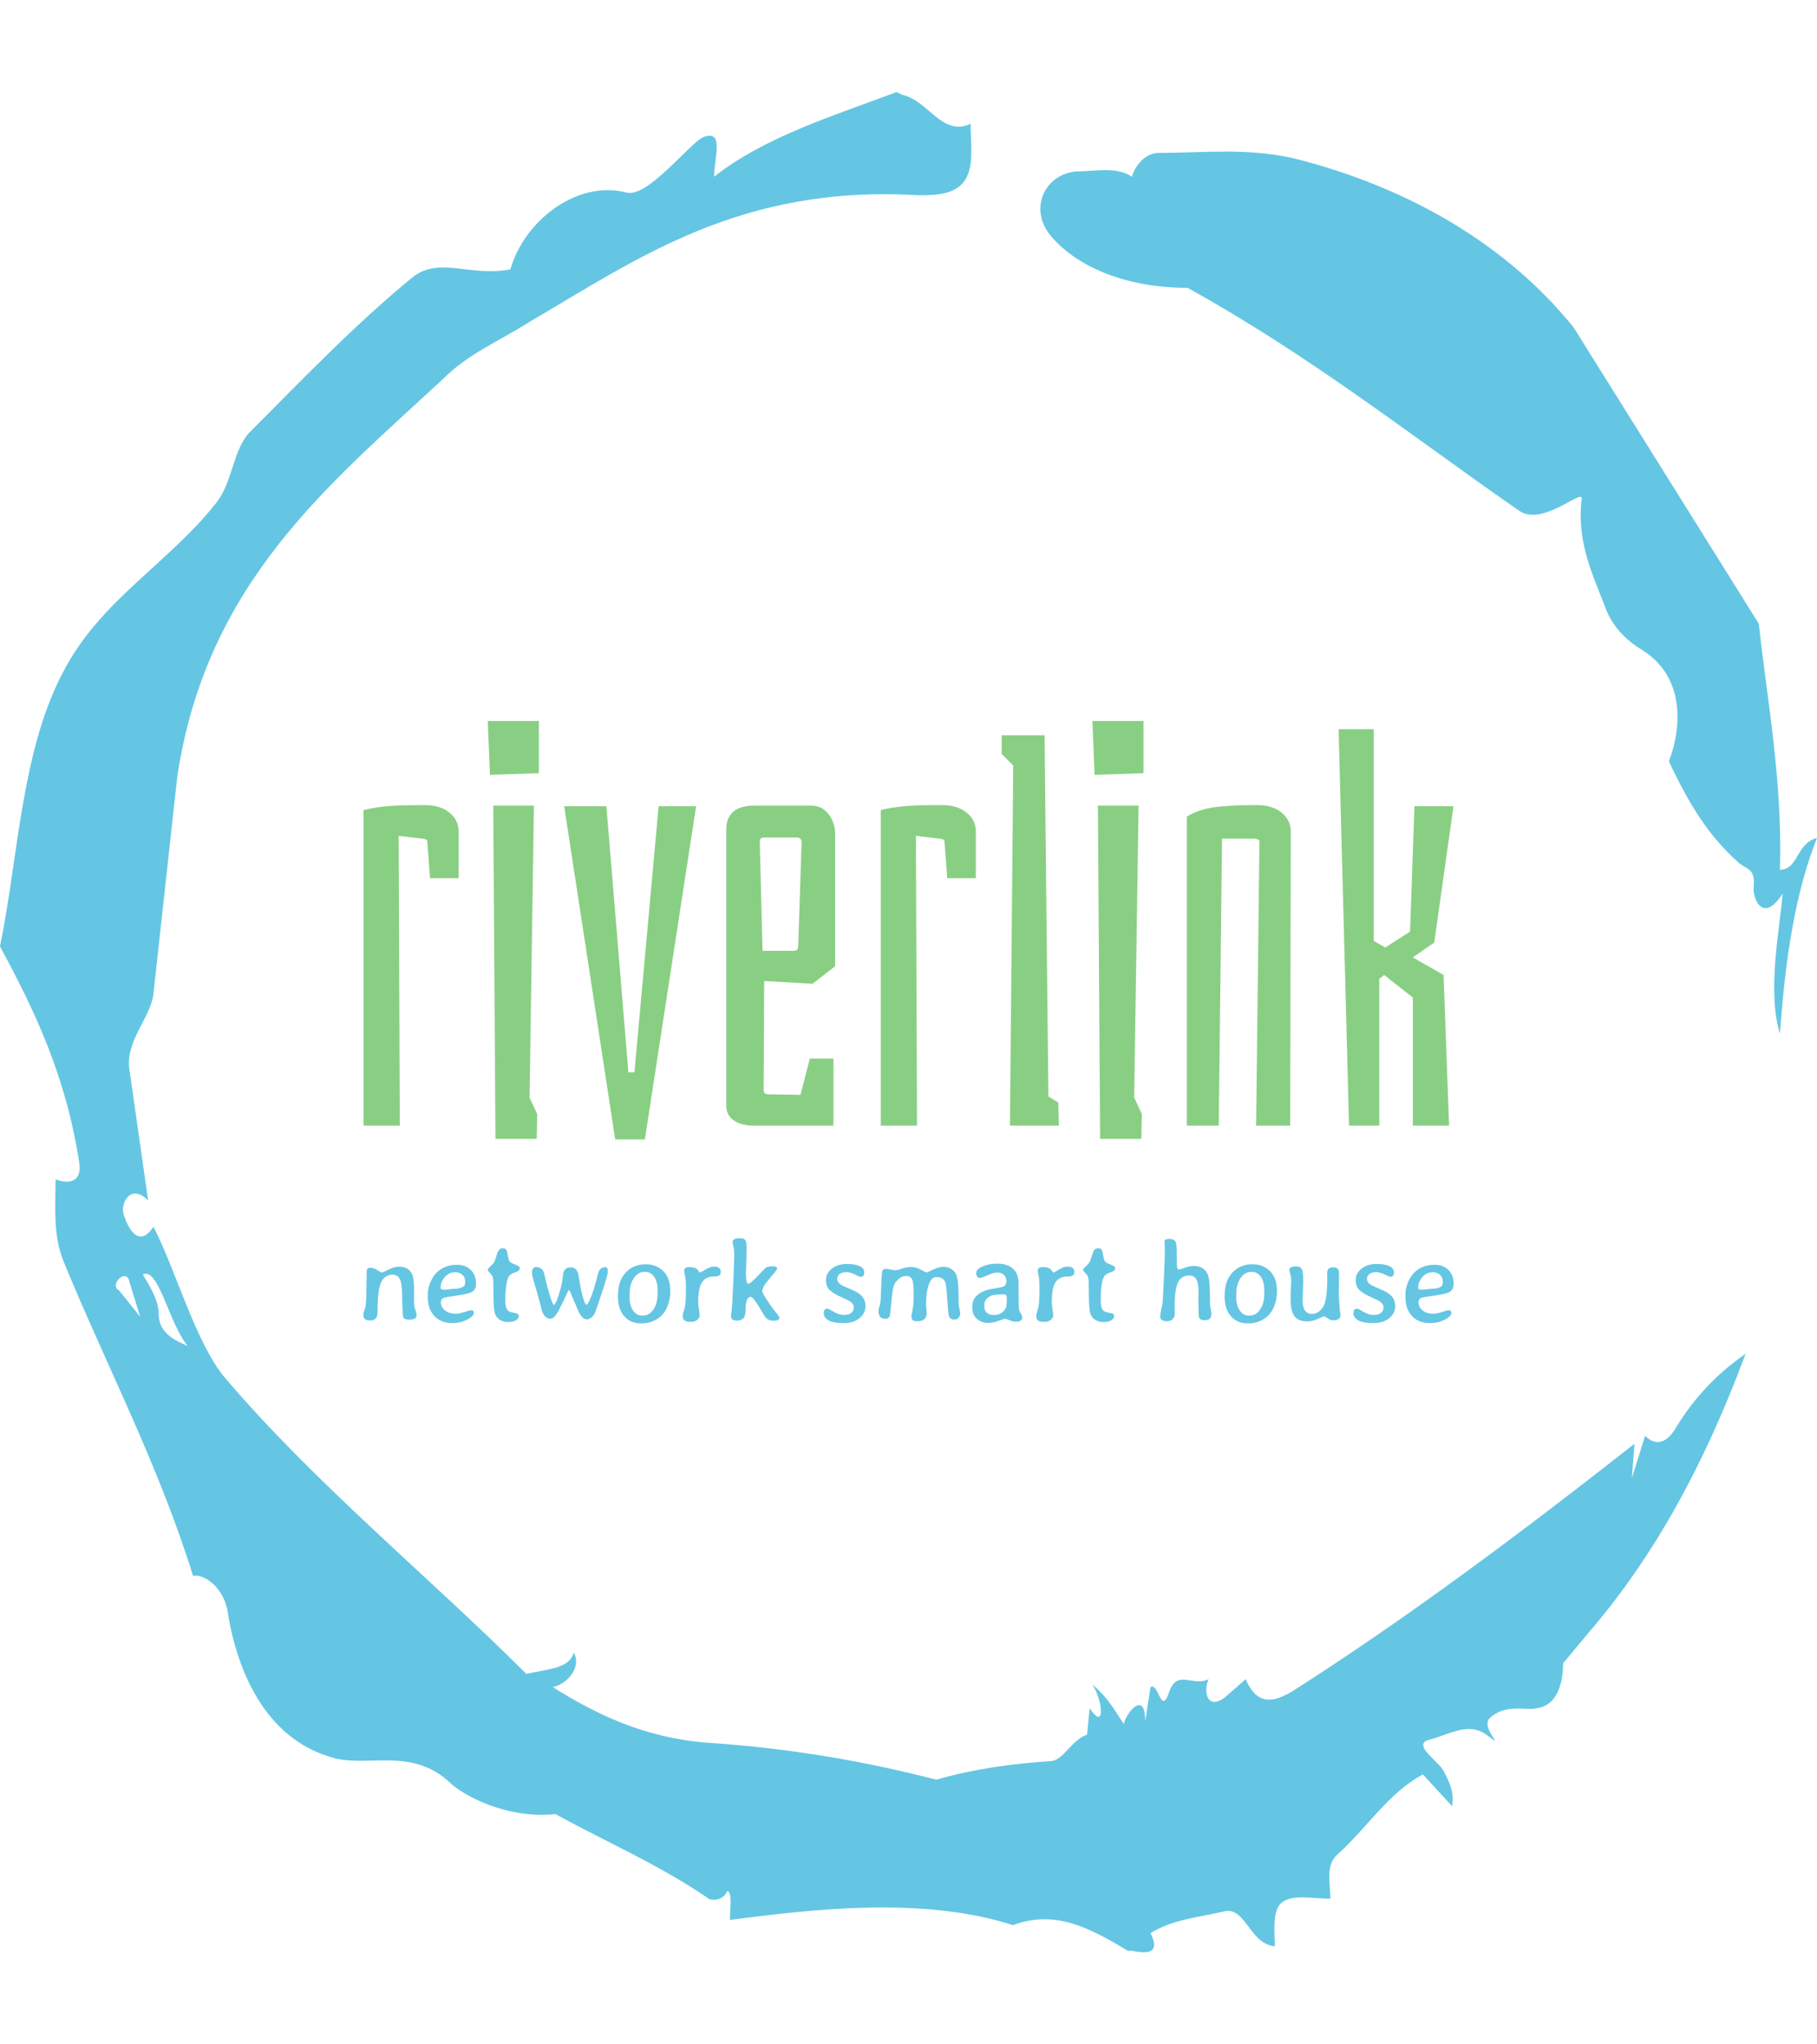 <svg xmlns="http://www.w3.org/2000/svg" version="1.1" xmlns:xlink="http://www.w3.org/1999/xlink" xmlns:svgjs="http://svgjs.dev/svgjs" width="2000" height="2250" viewBox="0 0 2000 2250"><g transform="matrix(1,0,0,1,3.410605131648481e-13,0)"><svg viewBox="0 0 320 360" data-background-color="#ffffff" preserveAspectRatio="xMidYMid meet" height="2250" width="2000" xmlns="http://www.w3.org/2000/svg" xmlns:xlink="http://www.w3.org/1999/xlink"><g id="tight-bounds" transform="matrix(1,0,0,1,0,0)"><svg viewBox="0 0 320 360" height="360" width="320"><g><svg></svg></g><g><svg viewBox="0 0 320 360" height="360" width="320"><g><path d="M20.961 227.22l3.726 4.658-1.863-6.056c-0.466-2.795-3.726 0.466-1.863 1.398M25.153 224.425c1.397 2.329 2.795 4.658 2.795 6.987 0 3.261 2.795 4.658 5.123 5.589-3.261-3.726-5.124-13.974-7.918-12.576M204.017 26.929c7.918 0 15.371-0.932 23.756 0.931 20.495 5.124 37.729 15.371 49.374 29.811l32.606 52.169c1.397 13.042 4.192 27.482 3.726 43.319 3.261 0 2.795-4.658 6.521-5.59-3.726 9.316-5.59 20.961-6.521 34.469-2.329-7.453 0-18.632 0.466-24.687-3.261 5.124-5.124 1.397-5.124-0.932 0.466-3.726-1.397-3.261-2.795-4.658-5.124-4.658-8.384-9.782-12.11-17.7 2.329-6.055 2.795-14.905-4.658-19.563-2.329-1.397-5.124-3.726-6.521-7.453-1.863-5.124-5.124-11.179-4.193-19.097 0.466-2.329-6.987 5.124-11.179 1.863-18.166-12.576-36.332-27.016-58.224-39.127-11.645 0-20.029-4.192-24.221-9.316-3.726-4.658-0.932-10.713 4.658-11.179 3.261 0 6.987-0.932 9.782 0.932 0.466-1.863 2.329-4.192 4.657-4.192M157.904 16.215l0.932 0.466c4.658 0.932 6.987 7.453 12.11 5.124 0 3.261 0.466 6.521-0.466 8.85-1.397 3.726-5.59 3.726-8.85 3.726-31.208-1.863-49.374 11.179-68.471 22.358-5.124 3.261-10.713 5.59-14.906 9.782-20.029 18.632-41.921 35.866-47.045 70.335l-4.192 38.195c-0.466 4.192-5.124 8.384-4.192 13.508l3.26 22.824c-3.261-3.261-5.124 0.932-4.192 2.795 0.466 1.397 2.329 6.055 5.124 1.863 3.726 6.987 7.453 20.495 12.576 26.55 15.837 18.632 36.332 35.4 53.101 52.169 4.192-0.932 7.453-0.932 8.384-3.727 1.397 2.795-1.397 5.59-3.726 6.056 7.453 4.658 15.837 8.85 27.016 9.781 14.44 0.932 27.948 3.261 40.524 6.522 6.521-1.863 13.042-2.795 20.029-3.261 2.329 0 3.726-3.726 6.521-4.658l0.466-4.658c2.795 4.192 2.329-1.397 0.466-4.192 3.261 2.795 4.192 5.124 5.589 6.987 0-1.397 3.726-6.521 3.727-0.466l0.931-6.055c1.397-0.932 1.863 5.124 3.261 0.931 1.397-4.192 4.192-0.932 6.987-2.329-0.932 1.863-0.466 5.59 2.794 3.261l3.727-3.261c2.329 5.59 6.055 3.261 7.918 2.329 20.495-13.042 40.99-28.413 60.553-43.784l-0.466 6.055 2.329-7.453c2.329 2.329 4.192 0.466 5.124-0.931 2.795-4.658 6.521-9.316 12.577-13.508-7.453 20.029-16.303 35.866-27.482 48.908l-4.658 5.59c0 3.261-0.932 7.453-4.658 7.918-1.863 0.466-5.59-0.932-8.384 1.863-1.397 1.863 3.261 5.59-0.466 2.795-3.261-2.329-6.521 0-10.248 0.932-2.795 0.932 1.863 3.726 2.795 5.589 0.932 1.863 1.863 3.726 1.398 6.056l-5.124-5.59c-6.055 3.261-9.782 9.316-14.906 13.974-2.329 1.863-1.397 5.124-1.397 7.918-3.261 0-6.987-0.932-8.85 0.932-1.397 1.863-0.932 4.658-0.932 7.453-4.658-0.466-5.124-7.453-9.315-6.056-4.192 0.932-8.85 1.397-12.577 3.727 2.795 5.59-4.658 2.329-3.726 3.26-6.987-4.192-13.042-7.453-20.495-4.658-15.837-5.124-35.4-2.795-49.84-0.931 0-2.329 0.466-4.658-0.466-5.124-0.932 2.329-3.726 1.397-3.26 1.397-8.85-6.055-17.7-9.782-27.016-14.905-8.384 0.932-16.303-3.261-18.632-5.59-6.521-6.055-13.974-2.795-20.029-4.192-13.042-3.261-17.7-16.769-19.098-26.084-0.932-4.658-4.658-6.521-6.055-6.056-6.055-19.563-15.371-37.263-22.824-55.429-1.863-4.658-1.397-9.316-1.397-14.44 2.329 0.932 4.658 0.466 4.192-2.794-2.329-15.371-7.918-27.016-13.974-38.195 3.261-15.837 3.726-34.469 11.179-48.443 6.521-12.576 18.632-19.098 27.016-29.811 2.795-3.726 2.795-8.85 5.59-12.11 9.316-9.316 18.632-19.098 28.879-27.482 4.658-3.726 10.247 0 17.234-1.397 2.329-8.384 11.645-15.837 20.495-13.508 3.726 0.932 11.179-8.85 13.508-9.782 3.726-1.397 1.863 3.726 1.863 6.987 8.85-6.987 20.961-10.713 32.14-14.906" fill="#64c6e3" fill-rule="nonzero" stroke="none" stroke-width="1" stroke-linecap="butt" stroke-linejoin="miter" stroke-miterlimit="10" stroke-dasharray="" stroke-dashoffset="0" font-family="none" font-weight="none" font-size="none" text-anchor="none" style="mix-blend-mode: normal" data-fill-palette-color="tertiary"></path></g><g transform="matrix(1,0,0,1,64,126.958)"><svg viewBox="0 0 192 106.084" height="106.084" width="192"><g><svg viewBox="0 0 192 106.084" height="106.084" width="192"><g><svg viewBox="0 0 192 106.084" height="106.084" width="192"><g><svg viewBox="0 0 192 106.084" height="106.084" width="192"><g id="textblocktransform"><svg viewBox="0 0 192 106.084" height="106.084" width="192" id="textblock"><g><svg viewBox="0 0 192 73.682" height="73.682" width="192"><g transform="matrix(1,0,0,1,0,0)"><svg width="192" viewBox="2.25 -36.8 99.13 38.05" height="73.682" data-palette-color="#89cf83"><path d="M2.25 0L2.25-28.7Q3.3-28.95 4.38-29.05 5.45-29.15 7.85-29.15L7.85-29.15Q9.2-29.15 10.05-28.48 10.9-27.8 10.9-26.75L10.9-26.75 10.9-22.5 8.3-22.5 8.05-25.8Q8.05-25.95 7.98-26 7.9-26.05 7.6-26.1L7.6-26.1 5.45-26.35 5.55 0 2.25 0ZM14.25 1.2L14.05-29.1 17.75-29.1 17.35-2.55 18.05-1.05 18 1.2 14.25 1.2ZM13.75-31.9L13.55-36.8 18.2-36.8 18.2-32.05 13.75-31.9ZM25.14 1.25L20.5-29.05 24.34-29.05 26.34-4.85 26.89-4.85 29.09-29.05 32.5-29.05 27.84 1.25 25.14 1.25ZM37.79 0Q36.59 0 35.92-0.48 35.24-0.95 35.24-1.8L35.24-1.8 35.24-26.9Q35.24-29.1 37.79-29.1L37.79-29.1 42.99-29.1Q43.94-29.1 44.54-28.33 45.14-27.55 45.14-26.55L45.14-26.55 45.14-14.5 43.09-12.9 38.69-13.15 38.64-3.25Q38.64-2.85 39.04-2.85L39.04-2.85 41.99-2.8 42.84-6.1 44.99-6.1 44.99 0 37.79 0ZM38.54-15.9L41.34-15.9Q41.59-15.9 41.69-16 41.79-16.1 41.79-16.45L41.79-16.45 42.09-25.75Q42.09-26.2 41.64-26.2L41.64-26.2 38.74-26.2Q38.44-26.2 38.37-26.1 38.29-26 38.29-25.75L38.29-25.75 38.54-15.9ZM49.29 0L49.29-28.7Q50.34-28.95 51.42-29.05 52.49-29.15 54.89-29.15L54.89-29.15Q56.24-29.15 57.09-28.48 57.94-27.8 57.94-26.75L57.94-26.75 57.94-22.5 55.34-22.5 55.09-25.8Q55.09-25.95 55.02-26 54.94-26.05 54.64-26.1L54.64-26.1 52.49-26.35 52.59 0 49.29 0ZM61.04 0L61.34-32.75 60.29-33.8 60.29-35.5 64.19-35.5 64.54-2.65 65.44-2.1 65.49 0 61.04 0ZM69.24 1.2L69.04-29.1 72.74-29.1 72.34-2.55 73.04-1.05 72.99 1.2 69.24 1.2ZM68.74-31.9L68.54-36.8 73.19-36.8 73.19-32.05 68.74-31.9ZM77.13 0L77.13-28.1Q78.08-28.7 79.46-28.93 80.83-29.15 83.53-29.15L83.53-29.15Q84.88-29.15 85.73-28.48 86.58-27.8 86.58-26.75L86.58-26.75 86.53 0 83.43 0 83.73-25.8Q83.73-25.95 83.66-26 83.58-26.05 83.28-26.1L83.28-26.1 80.33-26.1 80.03 0 77.13 0ZM91.88 0L90.93-36.05 94.13-36.05 94.13-16.8 95.18-16.2 97.43-17.65 97.83-29.05 101.38-29.05 99.63-16.65 97.68-15.3 100.48-13.7 100.98 0 97.68 0 97.68-11.65 95.08-13.7 94.63-13.35 94.63 0 91.88 0Z" opacity="1" transform="matrix(1,0,0,1,0,0)" fill="#89cf83" class="wordmark-text-0" data-fill-palette-color="primary" id="text-0"></path></svg></g></svg></g><g transform="matrix(1,0,0,1,0,91.077)"><svg viewBox="0 0 192 15.007" height="15.007" width="192"><g transform="matrix(1,0,0,1,0,0)"><svg width="192" viewBox="2.93 -35.42 459.11 35.88" height="15.007" data-palette-color="#64c6e3"><path d="M25.34-2.93L25.34-2.93Q25.34-1.12 22.19-1.12L22.19-1.12Q20.41-1.12 19.8-1.98L19.8-1.98Q19.51-2.39 19.51-3.93L19.51-3.93 19.43-5.49Q19.26-8.06 19.26-10.64L19.26-10.64Q19.26-16.24 18.3-18.15 17.33-20.07 15.06-20.07L15.06-20.07Q13.55-20.07 12.27-19.17 10.99-18.26 10.3-16.65L10.3-16.65Q8.89-13.35 8.89-4.47L8.89-4.47Q8.89-2.44 8.12-1.61 7.35-0.78 6.15-0.78L6.15-0.78 5.66-0.78Q2.93-0.78 2.93-2.95L2.93-2.95 2.93-3.54Q2.93-3.81 3.22-4.71L3.22-4.71 3.61-5.83Q4.2-7.81 4.2-14.31L4.2-14.31 4.32-21.56Q4.32-22.95 5.83-22.95 7.35-22.95 8.83-21.95 10.3-20.95 10.71-20.95 11.11-20.95 12.13-21.51L12.13-21.51Q15.58-23.39 17.65-23.39L17.65-23.39 18.29-23.39Q22.02-23.39 23.54-20.02L23.54-20.02Q24.27-18.43 24.27-13.18L24.27-13.18 24.27-13.01Q24.27-12.57 24.24-12.13L24.24-12.13Q24.24-10.94 24.24-10.89L24.24-10.89Q24.24-10.42 24.24-9.99L24.24-9.99Q24.24-9.64 24.24-9.33L24.24-9.33Q24.24-7.45 24.37-6.76L24.37-6.76Q24.54-5.83 24.93-4.83L24.93-4.83Q25.34-3.74 25.34-2.93ZM35.45-14.84L35.45-14.84 35.45-14.45Q35.45-13.72 36.79-13.72L36.79-13.72 37.38-13.72 37.52-13.75 38.72-13.84Q40.6-14.11 41.16-14.11L41.16-14.11Q43.82-14.11 45.16-15.11L45.16-15.11Q45.8-15.6 45.8-16.85L45.8-16.85 45.8-17.11Q45.8-18.95 44.59-20.02 43.38-21.09 41.7-21.09L41.7-21.09 41.53-21.09 41.38-21.07Q39.01-21.07 37.23-19.07 35.45-17.07 35.45-14.84ZM40.77 0.32L40.77 0.32 40.23 0.32Q35.57 0.32 32.81-2.65 30.05-5.62 30.05-10.57L30.05-10.57 30.05-11.65Q30.05-14.01 30.98-16.46L30.98-16.46Q32.86-21.34 37.11-23.19L37.11-23.19Q39.35-24.19 41.67-24.19L41.67-24.19 42.72-24.19Q45.92-24.19 48.13-22.06 50.34-19.92 50.34-16.55L50.34-16.55 50.34-16.06Q50.34-13.67 48.44-12.67L48.44-12.67Q47.12-11.96 42.28-11.25 37.45-10.55 37.01-10.4L37.01-10.4Q35.54-9.89 35.54-8.45L35.54-8.45Q35.54-6.45 37.25-5.03 38.96-3.61 41.84-3.61L41.84-3.61Q43.19-3.61 45.51-4.35 47.82-5.08 48.19-5.08L48.19-5.08Q49.44-5.08 49.44-4L49.44-4Q49.44-2.56 46.63-1.12 43.82 0.32 40.77 0.32ZM68.38-2.61L68.38-2.61Q68.38-1.64 67.19-0.87 66.01-0.1 63.98-0.1L63.98-0.1Q60.2-0.1 58.66-2.91L58.66-2.91Q57.71-4.66 57.71-11.13 57.71-17.6 57.49-18.65 57.27-19.7 56.27-20.7 55.27-21.7 55.27-22.24L55.27-22.24Q55.27-22.44 57.64-24.8L57.64-24.8Q58.15-25.32 58.67-27.08 59.2-28.83 59.42-29.39L59.42-29.39Q60.15-31.15 61.35-31.15L61.35-31.15 61.74-31.15Q62.79-31.15 63.23-30.35L63.23-30.35Q63.4-30.03 63.75-28.06 64.11-26.1 64.57-25.54 65.03-24.98 66.9-24.3 68.77-23.63 68.77-22.88L68.77-22.88 68.77-22.61Q68.77-21.63 66.63-20.96 64.5-20.29 63.89-18.82L63.89-18.82Q62.69-15.87 62.69-9.2L62.69-9.2Q62.69-6.08 63.76-4.96L63.76-4.96Q64.42-4.27 66.4-4 68.38-3.74 68.38-2.61ZM97.14-1.25L97.14-1.25Q95.4-1.25 94.13-3.42L94.13-3.42Q93.3-4.86 91.51-9.29 89.71-13.72 89.47-13.72L89.47-13.72Q89.4-13.72 87.44-9.58 85.49-5.44 84.54-3.91L84.54-3.91Q83.02-1.49 81.63-1.49L81.63-1.49Q80.75-1.49 79.79-2.19 78.83-2.88 78.24-4.47L78.24-4.47Q78.17-4.66 77.13-8.67 76.09-12.67 75-16.19 73.92-19.7 73.92-20.95 73.92-22.19 74.46-22.73 74.99-23.27 75.55-23.27L75.55-23.27Q77.82-23.27 78.75-21.39L78.75-21.39Q79.09-20.7 79.63-17.97L79.63-17.97Q82.19-7.93 83.07-7.32L83.07-7.32Q84-7.32 85.78-13.53L85.78-13.53Q86.52-16.06 86.75-18.09 86.98-20.12 87.05-20.43L87.05-20.43 87.27-21.22Q88.01-23.14 90.19-23.14 92.38-23.14 93.23-20.92L93.23-20.92Q93.57-20.02 93.86-17.76 94.16-15.5 94.69-13.23L94.69-13.23Q96.04-7.42 96.82-7.42L96.82-7.42Q97.77-7.42 99.8-13.5L99.8-13.5Q100.43-15.41 101.13-18.16 101.82-20.92 102.09-21.48L102.09-21.48Q102.97-23.22 104.88-23.22L104.88-23.22Q105.88-23.22 105.88-21.26L105.88-21.26Q105.88-20.12 103.39-12.54 100.9-4.96 100.38-3.87 99.87-2.78 98.92-2.01 97.97-1.25 97.14-1.25ZM115.03-11.89L115.03-10.3Q115.03-7.1 116.49-4.98 117.96-2.86 120.08-2.86L120.08-2.86 120.82-2.86Q123.33-2.86 125.08-5.4 126.82-7.93 126.82-12.16L126.82-12.16 126.82-13.77Q126.82-17.04 125.39-19.13 123.96-21.22 121.72-21.22L121.72-21.22 121.23-21.22Q118.62-21.22 116.85-18.63 115.08-16.04 115.08-12.45L115.08-12.45 115.03-11.89ZM120.55 0.46L120.55 0.46 119.77 0.46Q115.49 0.46 112.81-2.51 110.12-5.49 110.12-10.96L110.12-10.96 110.15-11.38Q110.15-17.38 113.32-20.85L113.32-20.85Q114.98-22.68 117.12-23.55 119.25-24.41 121.18-24.41L121.18-24.41 122.38-24.41Q124.53-24.41 126.5-23.46L126.5-23.46Q132.17-20.73 132.17-13.16L132.17-13.16 132.17-12.77Q132.14-10.3 131.36-7.76L131.36-7.76Q129.8-2.76 125.36-0.68L125.36-0.68Q122.89 0.46 120.55 0.46ZM138.76-12.7L138.76-12.7 138.76-14.58Q138.76-17.97 138.39-19.54 138.02-21.12 138.02-21.75L138.02-21.75Q138.02-23.24 140.2-23.24 142.37-23.24 143.35-22.44L143.35-22.44Q143.62-22.22 144.04-21.58 144.47-20.95 144.81-20.95L144.81-20.95Q144.88-20.95 146.94-22.19 148.99-23.44 150.45-23.44L150.45-23.44 150.82-23.44Q152.01-23.44 152.72-22.86 153.43-22.29 153.43-21.46L153.43-21.46 153.43-21.14Q153.43-20.14 152.73-19.7 152.04-19.26 150.52-19.26L150.52-19.26Q147.08-19.26 145.51-16.85 143.93-14.43 143.93-8.3L143.93-8.3Q143.93-7.42 144.24-5.59 144.54-3.76 144.54-2.83 144.54-1.9 143.54-1.05 142.54-0.2 141-0.2L141-0.2 140.17-0.2Q138.83-0.2 138.11-0.84 137.39-1.49 137.39-2.43 137.39-3.37 137.73-4.35L137.73-4.35Q138.66-6.98 138.66-10.16L138.66-10.16Q138.76-11.91 138.76-12.7ZM166.03-10.69L166.03-10.69Q163.85-10.69 163.85-4.96L163.85-4.96Q163.85-2.47 162.83-1.59 161.8-0.71 160.36-0.71 158.92-0.71 158.32-1.2 157.72-1.68 157.72-3.03L157.72-3.03Q157.72-3.13 157.99-4.96 158.26-6.79 158.68-16.35 159.09-25.9 159.09-28.03 159.09-30.15 158.98-30.8 158.87-31.45 158.64-32.37 158.41-33.3 158.41-33.54L158.41-33.54Q158.41-34.62 159.13-35.02 159.85-35.42 161.55-35.42 163.24-35.42 163.79-34.55 164.34-33.67 164.34-31.01L164.34-31.01 164.02-20.65Q164.02-16.21 165.05-16.21L165.05-16.21Q165.85-16.21 169.02-19.53 172.18-22.85 172.25-22.9L172.25-22.9Q173.23-23.58 175.2-23.58 177.18-23.58 177.18-22.61L177.18-22.61Q177.18-22.12 174.03-18.48 170.88-14.84 170.88-13.13L170.88-13.13Q170.88-12.21 174.47-7.03L174.47-7.03Q175.77-5.18 176.93-3.82 178.09-2.47 178.09-1.88L178.09-1.88Q178.09-0.66 175.83-0.66 173.57-0.66 172.35-1.95L172.35-1.95Q172.06-2.27 170.98-4.1 169.91-5.93 169.47-6.67L169.47-6.67Q166.95-10.69 166.03-10.69ZM199.24-13.64Q197.73-15.14 197.73-17.87 197.73-20.61 200.18-22.57 202.62-24.54 206.23-24.54L206.23-24.54 206.86-24.54Q210.06-24.54 211.96-23.63 213.85-22.73 213.85-20.94 213.85-19.14 212.26-19.14L212.26-19.14Q211.85-19.14 209.92-20.13 207.99-21.12 206.28-21.12 204.57-21.12 203.53-20.35 202.49-19.58 202.49-18.24 202.49-16.89 203.94-15.89L203.94-15.89Q204.77-15.31 207.85-14.04 210.94-12.77 212.26-11.6L212.26-11.6Q214.38-9.72 214.38-6.79 214.38-3.86 211.89-1.77 209.4 0.32 205.42 0.32L205.42 0.32 204.79 0.32Q200.79 0.32 198.78-0.84 196.78-2 196.78-3.87 196.78-5.74 198.34-5.74L198.34-5.74Q198.86-5.74 201.02-4.42 203.18-3.1 205.27-3.1 207.35-3.1 208.4-3.99 209.45-4.88 209.45-6.24 209.45-7.59 208.13-8.62L208.13-8.62Q207.43-9.18 204.08-10.66 200.74-12.13 199.24-13.64ZM229.79-22.6Q231.67-23.29 233.64-23.29 235.62-23.29 237.76-22.12 239.89-20.95 240.09-20.95 240.29-20.95 242.73-22.14 245.17-23.34 247.13-23.34 249.1-23.34 250.38-22.52 251.66-21.7 252.32-20.58L252.32-20.58Q253.57-18.43 253.57-11.04L253.57-11.04Q253.57-7.71 253.63-7.24 253.69-6.76 253.97-5.55 254.25-4.35 254.25-3.58 254.25-2.81 253.62-1.98 252.98-1.15 251.93-1.15L251.93-1.15Q249.86-1.15 249.46-2.83L249.46-2.83Q249.17-4.05 248.78-9.96L248.78-9.96Q248.42-15.87 247.98-16.89L247.98-16.89Q247.1-19.04 244.24-19.04L244.24-19.04Q242.41-19.04 241.38-16.75L241.38-16.75Q239.89-13.45 239.89-7.37L239.89-7.37 240.14-3.86Q240.14-2 238.77-1.05L238.77-1.05Q237.89-0.44 236.44-0.44 234.99-0.44 234.52-0.73L234.52-0.73Q233.72-1.22 233.72-2.81L233.72-2.81Q233.72-3.1 234.19-5.21 234.67-7.32 234.67-12.1 234.67-16.87 233.96-18.18 233.25-19.48 231.5-19.48 229.74-19.48 228.38-18.29 227.03-17.09 226.41-15.67 225.78-14.26 225.31-8.94 224.83-3.61 224.64-2.83L224.64-2.83Q224.29-1.49 222.67-1.49 221.05-1.49 220.45-2.45 219.85-3.42 219.85-4.81L219.85-4.81 219.97-5.66 220.44-7.35Q220.73-8.52 220.78-10.08L220.78-10.08Q221.14-19.78 221.34-21.14 221.54-22.51 223.1-22.51L223.1-22.51 226.74-21.9Q227.91-21.9 229.79-22.6ZM268.09-3.08L268.09-3.08 268.73-3.08Q270.73-3.08 272.25-4.43 273.78-5.79 273.78-7.57L273.78-7.57 273.83-7.89 273.83-8.2 273.88-8.96 273.88-10.35Q273.88-11.77 272.44-11.77L272.44-11.77 271.34-11.77 271.17-11.74 270.21-11.67Q269.53-11.57 269.24-11.57L269.24-11.57Q267.26-11.57 265.58-10.08L265.58-10.08Q264.4-9.03 264.4-7.1L264.4-7.1 264.4-6.62Q264.4-4.98 265.47-4.03 266.53-3.08 268.09-3.08ZM262.65-18.68L262.65-18.68Q261.01-18.68 261.01-20.78L261.01-20.78Q261.01-22.34 263.66-23.5 266.31-24.66 269.16-24.66L269.16-24.66 270.39-24.66Q272.85-24.66 274.73-23.74 276.61-22.83 277.6-21.26 278.59-19.7 278.81-17.19L278.81-17.19Q278.86-16.6 278.86-11.5 278.86-6.4 278.99-5.63 279.13-4.86 279.77-3.76 280.42-2.66 280.42-1.95 280.42-1.25 279.75-0.74 279.08-0.24 277.81-0.24 276.54-0.24 275.05-0.87 273.56-1.49 272.88-1.49L272.88-1.49Q272.8-1.49 270.43-0.62 268.07 0.24 266.43 0.24L266.43 0.24 265.89 0.24Q263.16 0.24 261.24-1.49 259.33-3.22 259.33-6.42 259.33-9.62 261.43-11.41 263.52-13.21 266.53-13.87L266.53-13.87Q267.43-14.06 269.53-14.38 271.63-14.7 272.39-15.04L272.39-15.04Q273.71-15.65 273.71-17.35 273.71-19.04 272.58-20.01 271.46-20.97 269.91-20.97 268.36-20.97 265.84-19.82 263.33-18.68 262.65-18.68ZM287.64-12.7L287.64-12.7 287.64-14.58Q287.64-17.97 287.28-19.54 286.91-21.12 286.91-21.75L286.91-21.75Q286.91-23.24 289.08-23.24 291.26-23.24 292.23-22.44L292.23-22.44Q292.5-22.22 292.93-21.58 293.36-20.95 293.7-20.95L293.7-20.95Q293.77-20.95 295.82-22.19 297.87-23.44 299.34-23.44L299.34-23.44 299.7-23.44Q300.9-23.44 301.61-22.86 302.32-22.29 302.32-21.46L302.32-21.46 302.32-21.14Q302.32-20.14 301.62-19.7 300.92-19.26 299.41-19.26L299.41-19.26Q295.97-19.26 294.39-16.85 292.82-14.43 292.82-8.3L292.82-8.3Q292.82-7.42 293.12-5.59 293.43-3.76 293.43-2.83 293.43-1.9 292.43-1.05 291.43-0.2 289.89-0.2L289.89-0.2 289.06-0.2Q287.72-0.2 287-0.84 286.28-1.49 286.28-2.43 286.28-3.37 286.62-4.35L286.62-4.35Q287.55-6.98 287.55-10.16L287.55-10.16Q287.64-11.91 287.64-12.7ZM319.11-2.61L319.11-2.61Q319.11-1.64 317.93-0.87 316.74-0.1 314.72-0.1L314.72-0.1Q310.93-0.1 309.39-2.91L309.39-2.91Q308.44-4.66 308.44-11.13 308.44-17.6 308.22-18.65 308-19.7 307-20.7 306-21.7 306-22.24L306-22.24Q306-22.44 308.37-24.8L308.37-24.8Q308.88-25.32 309.41-27.08 309.93-28.83 310.15-29.39L310.15-29.39Q310.88-31.15 312.08-31.15L312.08-31.15 312.47-31.15Q313.52-31.15 313.96-30.35L313.96-30.35Q314.13-30.03 314.48-28.06 314.84-26.1 315.3-25.54 315.77-24.98 317.63-24.3 319.5-23.63 319.5-22.88L319.5-22.88 319.5-22.61Q319.5-21.63 317.37-20.96 315.23-20.29 314.62-18.82L314.62-18.82Q313.42-15.87 313.42-9.2L313.42-9.2Q313.42-6.08 314.5-4.96L314.5-4.96Q315.16-4.27 317.13-4 319.11-3.74 319.11-2.61ZM341.35-0.46L341.35-0.46Q338.47-0.46 338.47-2.51L338.47-2.51Q338.47-3.44 338.92-5.27 339.37-7.1 339.52-8.65 339.66-10.21 340.04-18.7 340.42-27.2 340.42-29.05L340.42-29.05 340.42-31.93 340.27-33.98Q340.27-35.13 342.38-35.13 344.5-35.13 345.13-33.5L345.13-33.5Q345.45-32.67 345.45-28.08 345.45-23.49 345.63-22.85 345.81-22.22 346.62-22.22L346.62-22.22Q346.72-22.22 347.55-22.51L347.55-22.51 348.09-22.71Q350.7-23.73 352.6-23.73L352.6-23.73Q356.61-23.73 358.29-20.61L358.29-20.61Q359.41-18.53 359.41-11.57L359.41-11.57Q359.41-8.3 359.46-7.69 359.51-7.08 359.78-5.48 360.05-3.88 360.05-3.71L360.05-3.71Q360.05-2.27 359.4-1.57 358.75-0.88 357.08-0.88 355.41-0.88 354.9-1.9L354.9-1.9Q354.63-2.44 354.63-5L354.63-5 354.55-9.3 354.63-13.18Q354.63-19.7 350.82-19.7L350.82-19.7Q347.45-19.7 346.01-16.87 344.57-14.04 344.57-6.37L344.57-6.37 344.64-3.71Q344.64-2.34 343.79-1.4 342.93-0.46 341.35-0.46ZM370.52-11.89L370.52-10.3Q370.52-7.1 371.98-4.98 373.45-2.86 375.57-2.86L375.57-2.86 376.31-2.86Q378.82-2.86 380.57-5.4 382.31-7.93 382.31-12.16L382.31-12.16 382.31-13.77Q382.31-17.04 380.88-19.13 379.45-21.22 377.21-21.22L377.21-21.22 376.72-21.22Q374.11-21.22 372.34-18.63 370.57-16.04 370.57-12.45L370.57-12.45 370.52-11.89ZM376.04 0.46L376.04 0.46 375.26 0.46Q370.98 0.46 368.3-2.51 365.61-5.49 365.61-10.96L365.61-10.96 365.64-11.38Q365.64-17.38 368.81-20.85L368.81-20.85Q370.47-22.68 372.61-23.55 374.74-24.41 376.67-24.41L376.67-24.41 377.87-24.41Q380.02-24.41 381.99-23.46L381.99-23.46Q387.66-20.73 387.66-13.16L387.66-13.16 387.66-12.77Q387.63-10.3 386.85-7.76L386.85-7.76Q385.29-2.76 380.85-0.68L380.85-0.68Q378.38 0.46 376.04 0.46ZM392.86-21.95L392.86-21.95Q392.86-23.49 395.44-23.49L395.44-23.49 396-23.49Q397.62-23.49 398.18-22.19 398.74-20.9 398.74-17.36L398.74-17.36 398.45-9.2Q398.45-3.52 402.52-3.52L402.52-3.52Q404.01-3.52 405.38-4.57 406.75-5.62 407.41-7.08L407.41-7.08Q408.85-10.3 408.85-18.63L408.85-18.63 408.8-19.7 408.8-20.65Q408.8-21.95 409.38-22.53 409.97-23.12 411.43-23.12 412.9-23.12 413.36-22.41 413.83-21.7 413.83-20.12L413.83-20.12 413.78-18.82 413.68-13.06Q413.68-11.67 413.85-8.79 414.02-5.91 414.22-4.58 414.41-3.25 414.41-3L414.41-3Q414.41-0.83 411.21-0.83L411.21-0.83Q410.12-0.83 409.03-1.65 407.94-2.47 407.49-2.47 407.04-2.47 405.97-1.93L405.97-1.93Q402.91-0.39 400.77-0.39L400.77-0.39 400.16-0.39Q396.66-0.39 395.03-2.54 393.39-4.69 393.39-10.28L393.39-10.28 393.64-17.68Q393.64-19.07 393.25-20.34 392.86-21.61 392.86-21.95ZM422.31-13.64Q420.81-15.14 420.81-17.87 420.81-20.61 423.25-22.57 425.69-24.54 429.3-24.54L429.3-24.54 429.94-24.54Q433.14-24.54 435.03-23.63 436.92-22.73 436.92-20.94 436.92-19.14 435.33-19.14L435.33-19.14Q434.92-19.14 432.99-20.13 431.06-21.12 429.35-21.12 427.64-21.12 426.61-20.35 425.57-19.58 425.57-18.24 425.57-16.89 427.01-15.89L427.01-15.89Q427.84-15.31 430.93-14.04 434.02-12.77 435.33-11.6L435.33-11.6Q437.46-9.72 437.46-6.79 437.46-3.86 434.97-1.77 432.48 0.32 428.5 0.32L428.5 0.32 427.86 0.32Q423.86 0.32 421.86-0.84 419.85-2 419.85-3.87 419.85-5.74 421.42-5.74L421.42-5.74Q421.93-5.74 424.09-4.42 426.25-3.1 428.34-3.1 430.43-3.1 431.48-3.99 432.53-4.88 432.53-6.24 432.53-7.59 431.21-8.62L431.21-8.62Q430.5-9.18 427.15-10.66 423.81-12.13 422.31-13.64ZM447.15-14.84L447.15-14.84 447.15-14.45Q447.15-13.72 448.49-13.72L448.49-13.72 449.08-13.72 449.22-13.75 450.42-13.84Q452.3-14.11 452.86-14.11L452.86-14.11Q455.52-14.11 456.86-15.11L456.86-15.11Q457.5-15.6 457.5-16.85L457.5-16.85 457.5-17.11Q457.5-18.95 456.29-20.02 455.08-21.09 453.4-21.09L453.4-21.09 453.23-21.09 453.08-21.07Q450.71-21.07 448.93-19.07 447.15-17.07 447.15-14.84ZM452.47 0.32L452.47 0.32 451.93 0.32Q447.27 0.32 444.51-2.65 441.75-5.62 441.75-10.57L441.75-10.57 441.75-11.65Q441.75-14.01 442.68-16.46L442.68-16.46Q444.56-21.34 448.81-23.19L448.81-23.19Q451.05-24.19 453.37-24.19L453.37-24.19 454.42-24.19Q457.62-24.19 459.83-22.06 462.04-19.92 462.04-16.55L462.04-16.55 462.04-16.06Q462.04-13.67 460.14-12.67L460.14-12.67Q458.82-11.96 453.98-11.25 449.15-10.55 448.71-10.4L448.71-10.4Q447.25-9.89 447.25-8.45L447.25-8.45Q447.25-6.45 448.95-5.03 450.66-3.61 453.54-3.61L453.54-3.61Q454.89-3.61 457.21-4.35 459.53-5.08 459.89-5.08L459.89-5.08Q461.14-5.08 461.14-4L461.14-4Q461.14-2.56 458.33-1.12 455.52 0.32 452.47 0.32Z" opacity="1" transform="matrix(1,0,0,1,0,0)" fill="#64c6e3" class="slogan-text-1" data-fill-palette-color="secondary" id="text-1"></path></svg></g></svg></g></svg></g></svg></g></svg></g></svg></g></svg></g></svg></g><defs></defs></svg><rect width="320" height="360" fill="none" stroke="none" visibility="hidden"></rect></g></svg></g></svg>